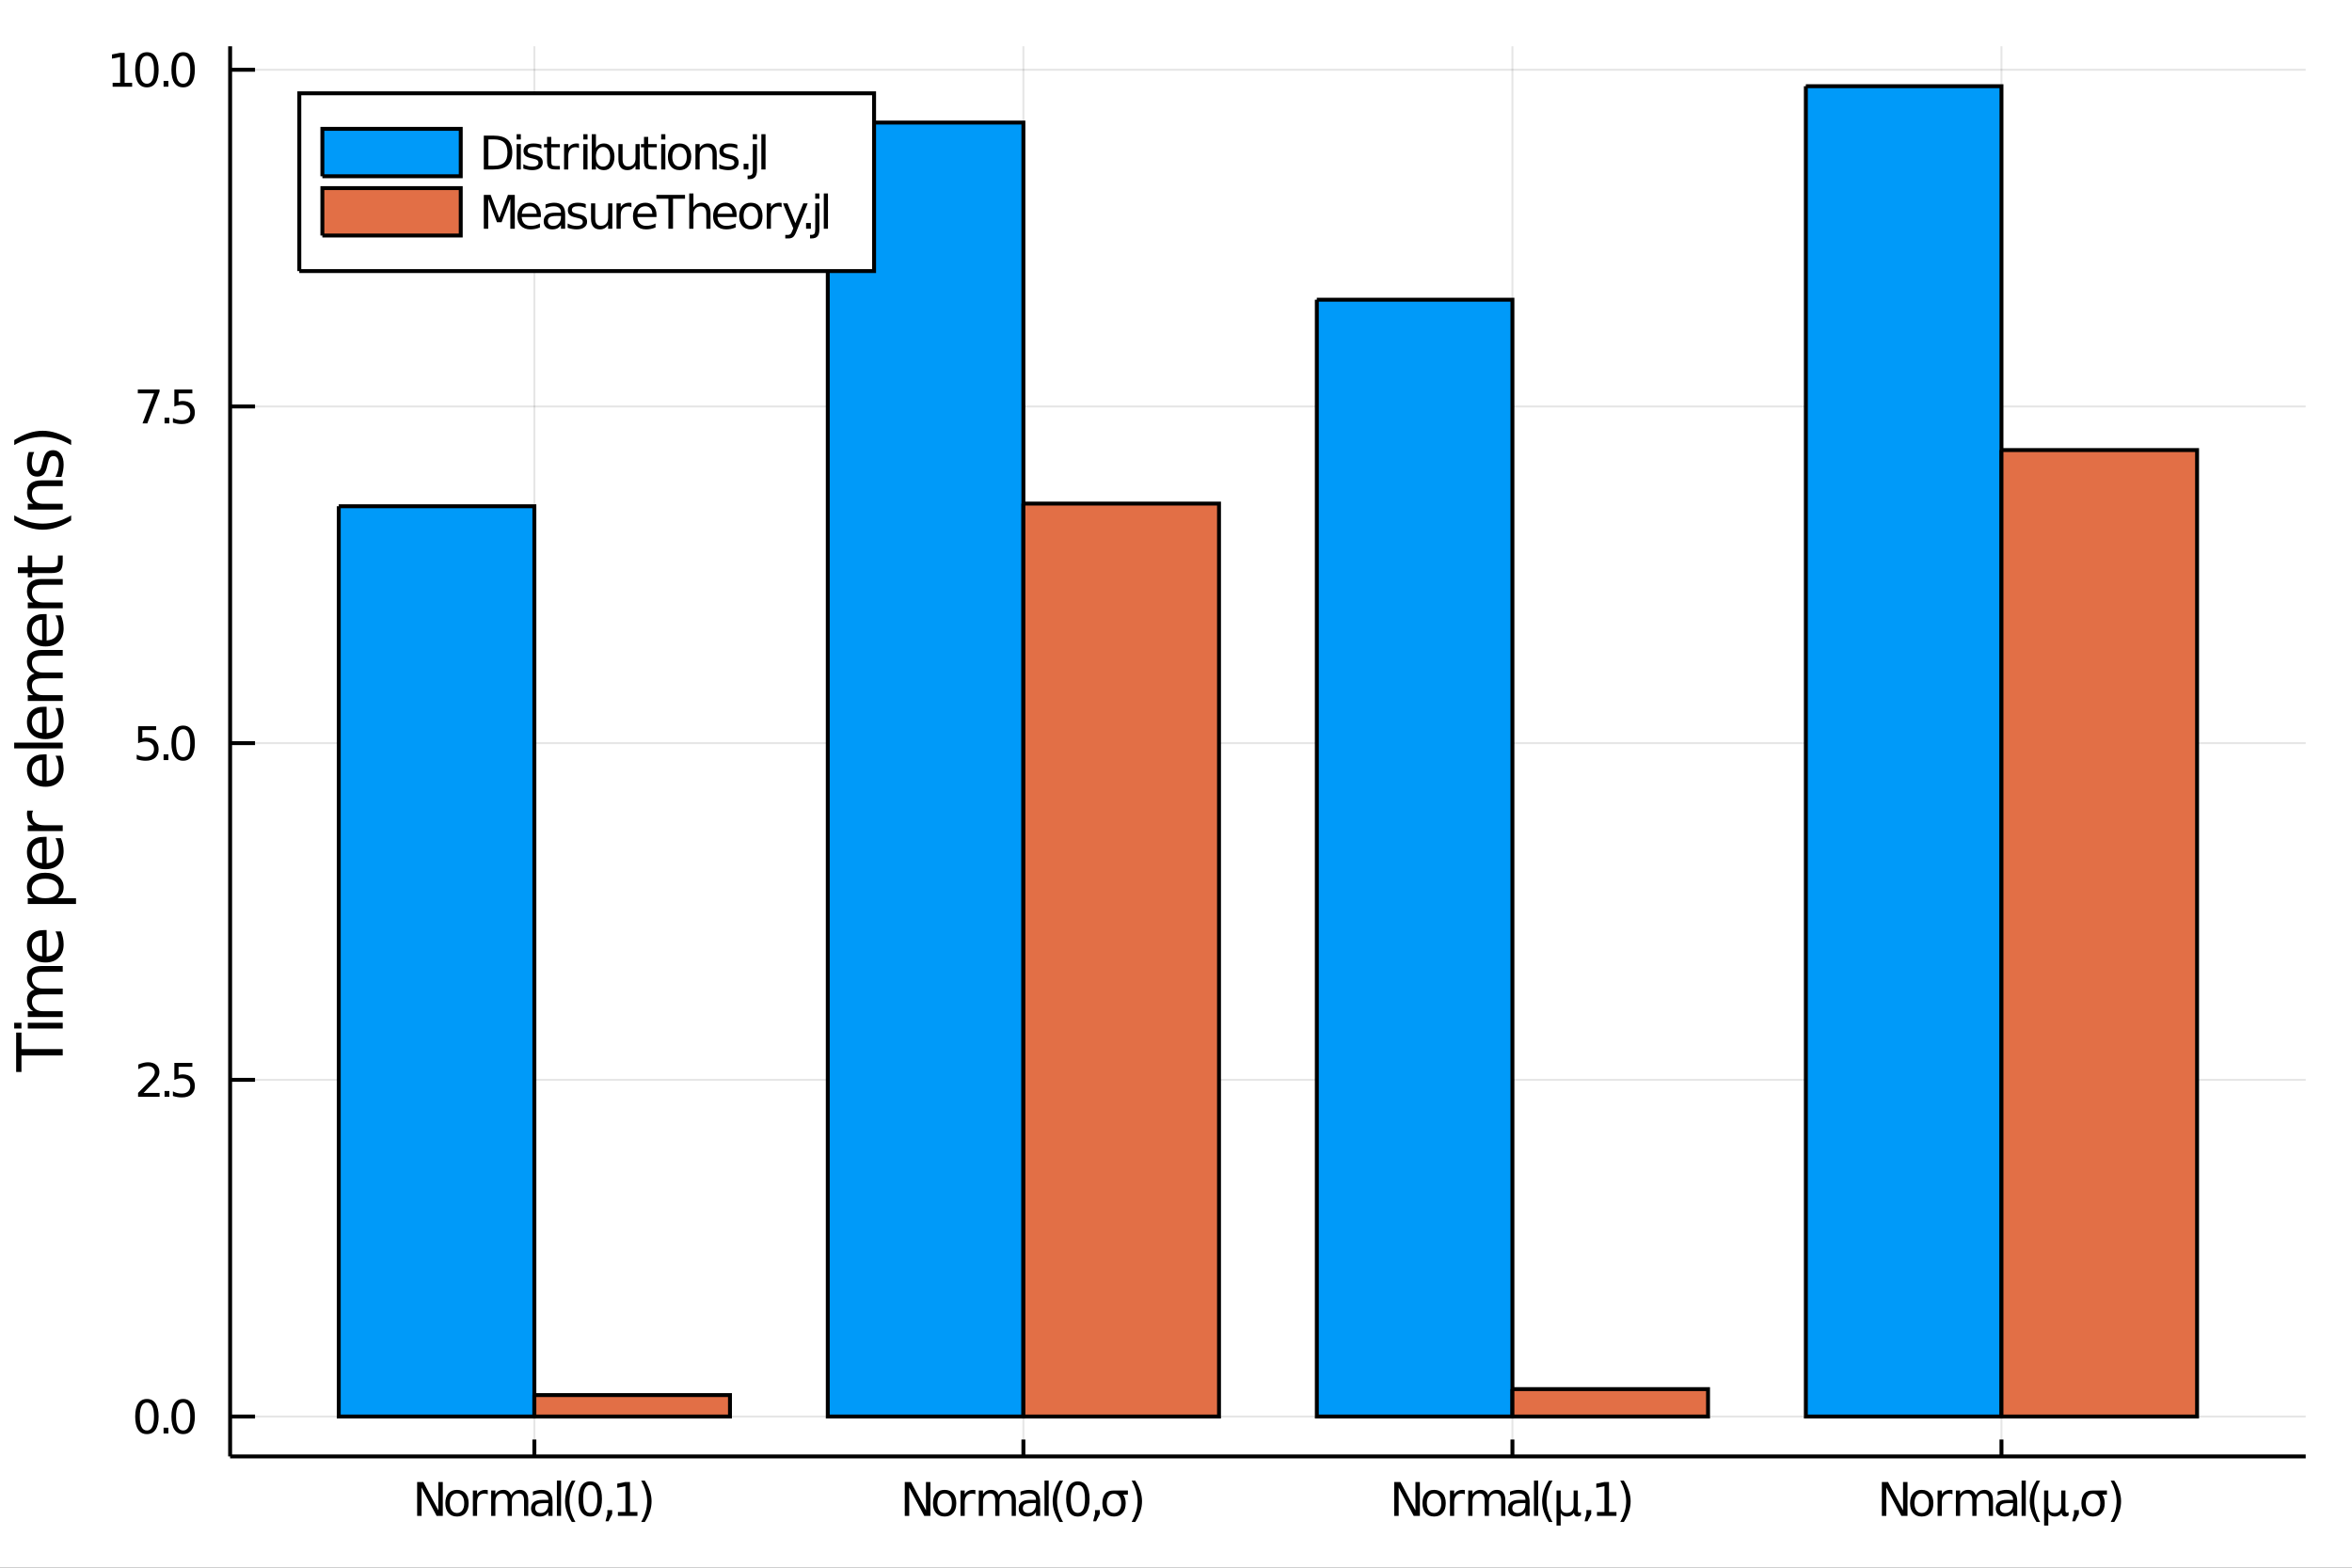 <?xml version="1.0" encoding="utf-8"?>
<svg xmlns="http://www.w3.org/2000/svg" xmlns:xlink="http://www.w3.org/1999/xlink" width="600" height="400" viewBox="0 0 2400 1600">
<rect x="0" y="0" width="2400" height="1600" fill="#333333" stroke="none"/>
<defs>
  <clipPath id="clip560">
    <rect x="0" y="0" width="2400" height="1600"/>
  </clipPath>
</defs>
<path clip-path="url(#clip560)" d="
M0 1600 L2400 1600 L2400 0 L0 0  Z
  " fill="#ffffff" fill-rule="evenodd" fill-opacity="1"/>
<defs>
  <clipPath id="clip561">
    <rect x="480" y="0" width="1681" height="1600"/>
  </clipPath>
</defs>
<path clip-path="url(#clip560)" d="
M234.82 1486.45 L2352.76 1486.45 L2352.76 47.244 L234.82 47.244  Z
  " fill="#ffffff" fill-rule="evenodd" fill-opacity="1"/>
<defs>
  <clipPath id="clip562">
    <rect x="234" y="47" width="2119" height="1440"/>
  </clipPath>
</defs>
<polyline clip-path="url(#clip562)" style="stroke:#000000; stroke-width:2; stroke-opacity:0.1; fill:none" points="
  545.267,1486.45 545.267,47.244 
  "/>
<polyline clip-path="url(#clip562)" style="stroke:#000000; stroke-width:2; stroke-opacity:0.1; fill:none" points="
  1044.28,1486.45 1044.28,47.244 
  "/>
<polyline clip-path="url(#clip562)" style="stroke:#000000; stroke-width:2; stroke-opacity:0.1; fill:none" points="
  1543.29,1486.45 1543.29,47.244 
  "/>
<polyline clip-path="url(#clip562)" style="stroke:#000000; stroke-width:2; stroke-opacity:0.1; fill:none" points="
  2042.31,1486.45 2042.31,47.244 
  "/>
<polyline clip-path="url(#clip560)" style="stroke:#000000; stroke-width:4; stroke-opacity:1; fill:none" points="
  234.82,1486.45 2352.76,1486.45 
  "/>
<polyline clip-path="url(#clip560)" style="stroke:#000000; stroke-width:4; stroke-opacity:1; fill:none" points="
  545.267,1486.45 545.267,1469.18 
  "/>
<polyline clip-path="url(#clip560)" style="stroke:#000000; stroke-width:4; stroke-opacity:1; fill:none" points="
  1044.28,1486.45 1044.28,1469.18 
  "/>
<polyline clip-path="url(#clip560)" style="stroke:#000000; stroke-width:4; stroke-opacity:1; fill:none" points="
  1543.29,1486.45 1543.29,1469.18 
  "/>
<polyline clip-path="url(#clip560)" style="stroke:#000000; stroke-width:4; stroke-opacity:1; fill:none" points="
  2042.31,1486.45 2042.31,1469.18 
  "/>
<path clip-path="url(#clip560)" d="M 0 0 M425.661 1512.56 L431.957 1512.56 L447.281 1541.47 L447.281 1512.56 L451.818 1512.56 L451.818 1547.12 L445.522 1547.12 L430.198 1518.21 L430.198 1547.12 L425.661 1547.12 L425.661 1512.56 Z" fill="#000000" fill-rule="evenodd" fill-opacity="1" /><path clip-path="url(#clip560)" d="M 0 0 M466.332 1524.18 Q462.906 1524.18 460.915 1526.87 Q458.924 1529.53 458.924 1534.18 Q458.924 1538.83 460.892 1541.52 Q462.883 1544.18 466.332 1544.18 Q469.735 1544.18 471.725 1541.49 Q473.716 1538.81 473.716 1534.18 Q473.716 1529.57 471.725 1526.89 Q469.735 1524.18 466.332 1524.18 M466.332 1520.57 Q471.887 1520.57 475.059 1524.18 Q478.23 1527.79 478.23 1534.18 Q478.23 1540.55 475.059 1544.18 Q471.887 1547.79 466.332 1547.79 Q460.753 1547.79 457.582 1544.18 Q454.434 1540.55 454.434 1534.18 Q454.434 1527.79 457.582 1524.18 Q460.753 1520.57 466.332 1520.57 Z" fill="#000000" fill-rule="evenodd" fill-opacity="1" /><path clip-path="url(#clip560)" d="M 0 0 M497.721 1525.18 Q497.003 1524.76 496.146 1524.57 Q495.313 1524.37 494.295 1524.37 Q490.684 1524.37 488.739 1526.73 Q486.818 1529.06 486.818 1533.46 L486.818 1547.12 L482.535 1547.12 L482.535 1521.19 L486.818 1521.19 L486.818 1525.22 Q488.16 1522.86 490.313 1521.73 Q492.466 1520.57 495.545 1520.57 Q495.984 1520.57 496.517 1520.64 Q497.049 1520.68 497.697 1520.8 L497.721 1525.18 Z" fill="#000000" fill-rule="evenodd" fill-opacity="1" /><path clip-path="url(#clip560)" d="M 0 0 M521.54 1526.17 Q523.137 1523.3 525.359 1521.93 Q527.582 1520.57 530.591 1520.57 Q534.642 1520.57 536.841 1523.42 Q539.04 1526.24 539.04 1531.47 L539.04 1547.12 L534.757 1547.12 L534.757 1531.61 Q534.757 1527.88 533.438 1526.08 Q532.119 1524.27 529.41 1524.27 Q526.1 1524.27 524.179 1526.47 Q522.257 1528.67 522.257 1532.47 L522.257 1547.12 L517.975 1547.12 L517.975 1531.61 Q517.975 1527.86 516.656 1526.08 Q515.336 1524.27 512.582 1524.27 Q509.318 1524.27 507.396 1526.49 Q505.475 1528.69 505.475 1532.47 L505.475 1547.12 L501.193 1547.12 L501.193 1521.19 L505.475 1521.19 L505.475 1525.22 Q506.933 1522.84 508.971 1521.7 Q511.008 1520.57 513.808 1520.57 Q516.632 1520.57 518.6 1522 Q520.591 1523.44 521.54 1526.17 Z" fill="#000000" fill-rule="evenodd" fill-opacity="1" /><path clip-path="url(#clip560)" d="M 0 0 M555.29 1534.09 Q550.128 1534.09 548.137 1535.27 Q546.146 1536.45 546.146 1539.3 Q546.146 1541.56 547.628 1542.91 Q549.132 1544.23 551.702 1544.23 Q555.243 1544.23 557.373 1541.73 Q559.526 1539.2 559.526 1535.04 L559.526 1534.09 L555.29 1534.09 M563.785 1532.33 L563.785 1547.12 L559.526 1547.12 L559.526 1543.18 Q558.067 1545.55 555.892 1546.68 Q553.716 1547.79 550.567 1547.79 Q546.586 1547.79 544.225 1545.57 Q541.887 1543.32 541.887 1539.57 Q541.887 1535.2 544.804 1532.98 Q547.743 1530.75 553.554 1530.75 L559.526 1530.75 L559.526 1530.34 Q559.526 1527.4 557.581 1525.8 Q555.66 1524.18 552.165 1524.18 Q549.943 1524.18 547.836 1524.71 Q545.73 1525.24 543.785 1526.31 L543.785 1522.37 Q546.123 1521.47 548.322 1521.03 Q550.521 1520.57 552.605 1520.57 Q558.229 1520.57 561.007 1523.49 Q563.785 1526.4 563.785 1532.33 Z" fill="#000000" fill-rule="evenodd" fill-opacity="1" /><path clip-path="url(#clip560)" d="M 0 0 M568.253 1511.1 L572.512 1511.1 L572.512 1547.12 L568.253 1547.12 L568.253 1511.1 Z" fill="#000000" fill-rule="evenodd" fill-opacity="1" /><path clip-path="url(#clip560)" d="M 0 0 M587.211 1511.15 Q584.109 1516.47 582.604 1521.68 Q581.1 1526.89 581.1 1532.24 Q581.1 1537.58 582.604 1542.84 Q584.132 1548.07 587.211 1553.37 L583.507 1553.37 Q580.035 1547.93 578.299 1542.68 Q576.586 1537.42 576.586 1532.24 Q576.586 1527.07 578.299 1521.84 Q580.012 1516.61 583.507 1511.15 L587.211 1511.15 Z" fill="#000000" fill-rule="evenodd" fill-opacity="1" /><path clip-path="url(#clip560)" d="M 0 0 M602.28 1515.64 Q598.669 1515.64 596.84 1519.2 Q595.035 1522.75 595.035 1529.87 Q595.035 1536.98 596.84 1540.55 Q598.669 1544.09 602.28 1544.09 Q605.914 1544.09 607.72 1540.55 Q609.549 1536.98 609.549 1529.87 Q609.549 1522.75 607.72 1519.2 Q605.914 1515.64 602.28 1515.64 M602.28 1511.93 Q608.09 1511.93 611.146 1516.54 Q614.225 1521.12 614.225 1529.87 Q614.225 1538.6 611.146 1543.21 Q608.09 1547.79 602.28 1547.79 Q596.47 1547.79 593.391 1543.21 Q590.336 1538.6 590.336 1529.87 Q590.336 1521.12 593.391 1516.54 Q596.47 1511.93 602.28 1511.93 Z" fill="#000000" fill-rule="evenodd" fill-opacity="1" /><path clip-path="url(#clip560)" d="M 0 0 M619.78 1541.24 L624.664 1541.24 L624.664 1545.22 L620.868 1552.63 L617.882 1552.63 L619.78 1545.22 L619.78 1541.24 Z" fill="#000000" fill-rule="evenodd" fill-opacity="1" /><path clip-path="url(#clip560)" d="M 0 0 M630.544 1543.18 L638.183 1543.18 L638.183 1516.82 L629.873 1518.49 L629.873 1514.23 L638.136 1512.56 L642.812 1512.56 L642.812 1543.18 L650.451 1543.18 L650.451 1547.12 L630.544 1547.12 L630.544 1543.18 Z" fill="#000000" fill-rule="evenodd" fill-opacity="1" /><path clip-path="url(#clip560)" d="M 0 0 M654.247 1511.15 L657.951 1511.15 Q661.423 1516.61 663.136 1521.84 Q664.872 1527.07 664.872 1532.24 Q664.872 1537.42 663.136 1542.68 Q661.423 1547.93 657.951 1553.37 L654.247 1553.37 Q657.326 1548.07 658.831 1542.84 Q660.359 1537.58 660.359 1532.24 Q660.359 1526.89 658.831 1521.68 Q657.326 1516.47 654.247 1511.15 Z" fill="#000000" fill-rule="evenodd" fill-opacity="1" /><path clip-path="url(#clip560)" d="M 0 0 M923.24 1512.56 L929.536 1512.56 L944.86 1541.47 L944.86 1512.56 L949.397 1512.56 L949.397 1547.12 L943.101 1547.12 L927.777 1518.21 L927.777 1547.12 L923.24 1547.12 L923.24 1512.56 Z" fill="#000000" fill-rule="evenodd" fill-opacity="1" /><path clip-path="url(#clip560)" d="M 0 0 M963.911 1524.18 Q960.485 1524.18 958.494 1526.87 Q956.503 1529.53 956.503 1534.18 Q956.503 1538.83 958.471 1541.52 Q960.462 1544.18 963.911 1544.18 Q967.314 1544.18 969.304 1541.49 Q971.295 1538.81 971.295 1534.18 Q971.295 1529.57 969.304 1526.89 Q967.314 1524.18 963.911 1524.18 M963.911 1520.57 Q969.466 1520.57 972.638 1524.18 Q975.809 1527.79 975.809 1534.18 Q975.809 1540.55 972.638 1544.18 Q969.466 1547.79 963.911 1547.79 Q958.332 1547.79 955.161 1544.18 Q952.013 1540.55 952.013 1534.18 Q952.013 1527.79 955.161 1524.18 Q958.332 1520.57 963.911 1520.57 Z" fill="#000000" fill-rule="evenodd" fill-opacity="1" /><path clip-path="url(#clip560)" d="M 0 0 M995.3 1525.18 Q994.582 1524.76 993.726 1524.57 Q992.892 1524.37 991.874 1524.37 Q988.263 1524.37 986.318 1526.73 Q984.397 1529.06 984.397 1533.46 L984.397 1547.12 L980.114 1547.12 L980.114 1521.19 L984.397 1521.19 L984.397 1525.22 Q985.739 1522.86 987.892 1521.73 Q990.045 1520.57 993.124 1520.57 Q993.563 1520.57 994.096 1520.64 Q994.628 1520.68 995.276 1520.8 L995.3 1525.18 Z" fill="#000000" fill-rule="evenodd" fill-opacity="1" /><path clip-path="url(#clip560)" d="M 0 0 M1019.12 1526.17 Q1020.72 1523.3 1022.94 1521.93 Q1025.16 1520.57 1028.17 1520.57 Q1032.22 1520.57 1034.42 1523.42 Q1036.62 1526.24 1036.62 1531.47 L1036.62 1547.12 L1032.34 1547.12 L1032.34 1531.61 Q1032.34 1527.88 1031.02 1526.08 Q1029.7 1524.27 1026.99 1524.27 Q1023.68 1524.27 1021.76 1526.47 Q1019.84 1528.67 1019.84 1532.47 L1019.84 1547.12 L1015.55 1547.12 L1015.55 1531.61 Q1015.55 1527.86 1014.23 1526.08 Q1012.92 1524.27 1010.16 1524.27 Q1006.9 1524.27 1004.98 1526.49 Q1003.05 1528.69 1003.05 1532.47 L1003.05 1547.12 L998.772 1547.12 L998.772 1521.19 L1003.05 1521.19 L1003.05 1525.22 Q1004.51 1522.84 1006.55 1521.7 Q1008.59 1520.57 1011.39 1520.57 Q1014.21 1520.57 1016.18 1522 Q1018.17 1523.44 1019.12 1526.17 Z" fill="#000000" fill-rule="evenodd" fill-opacity="1" /><path clip-path="url(#clip560)" d="M 0 0 M1052.87 1534.09 Q1047.71 1534.09 1045.72 1535.27 Q1043.73 1536.45 1043.73 1539.3 Q1043.73 1541.56 1045.21 1542.91 Q1046.71 1544.23 1049.28 1544.23 Q1052.82 1544.23 1054.95 1541.73 Q1057.1 1539.2 1057.1 1535.04 L1057.1 1534.09 L1052.87 1534.09 M1061.36 1532.33 L1061.36 1547.12 L1057.1 1547.12 L1057.1 1543.18 Q1055.65 1545.55 1053.47 1546.68 Q1051.29 1547.79 1048.15 1547.79 Q1044.17 1547.79 1041.8 1545.57 Q1039.47 1543.32 1039.47 1539.57 Q1039.47 1535.2 1042.38 1532.98 Q1045.32 1530.75 1051.13 1530.75 L1057.1 1530.75 L1057.1 1530.34 Q1057.1 1527.4 1055.16 1525.8 Q1053.24 1524.18 1049.74 1524.18 Q1047.52 1524.18 1045.42 1524.71 Q1043.31 1525.24 1041.36 1526.31 L1041.36 1522.37 Q1043.7 1521.47 1045.9 1521.03 Q1048.1 1520.57 1050.18 1520.57 Q1055.81 1520.57 1058.59 1523.49 Q1061.36 1526.4 1061.36 1532.33 Z" fill="#000000" fill-rule="evenodd" fill-opacity="1" /><path clip-path="url(#clip560)" d="M 0 0 M1065.83 1511.1 L1070.09 1511.1 L1070.09 1547.12 L1065.83 1547.12 L1065.83 1511.1 Z" fill="#000000" fill-rule="evenodd" fill-opacity="1" /><path clip-path="url(#clip560)" d="M 0 0 M1084.79 1511.15 Q1081.69 1516.47 1080.18 1521.68 Q1078.68 1526.89 1078.68 1532.24 Q1078.68 1537.58 1080.18 1542.84 Q1081.71 1548.07 1084.79 1553.37 L1081.09 1553.37 Q1077.61 1547.93 1075.88 1542.68 Q1074.16 1537.42 1074.16 1532.24 Q1074.16 1527.07 1075.88 1521.84 Q1077.59 1516.61 1081.09 1511.15 L1084.79 1511.15 Z" fill="#000000" fill-rule="evenodd" fill-opacity="1" /><path clip-path="url(#clip560)" d="M 0 0 M1099.86 1515.64 Q1096.25 1515.64 1094.42 1519.2 Q1092.61 1522.75 1092.61 1529.87 Q1092.61 1536.98 1094.42 1540.55 Q1096.25 1544.09 1099.86 1544.09 Q1103.49 1544.09 1105.3 1540.55 Q1107.13 1536.98 1107.13 1529.87 Q1107.13 1522.75 1105.3 1519.2 Q1103.49 1515.64 1099.86 1515.64 M1099.86 1511.93 Q1105.67 1511.93 1108.72 1516.54 Q1111.8 1521.12 1111.8 1529.87 Q1111.8 1538.6 1108.72 1543.21 Q1105.67 1547.79 1099.86 1547.79 Q1094.05 1547.79 1090.97 1543.21 Q1087.91 1538.6 1087.91 1529.87 Q1087.91 1521.12 1090.97 1516.54 Q1094.05 1511.93 1099.86 1511.93 Z" fill="#000000" fill-rule="evenodd" fill-opacity="1" /><path clip-path="url(#clip560)" d="M 0 0 M1117.36 1541.24 L1122.24 1541.24 L1122.24 1545.22 L1118.45 1552.63 L1115.46 1552.63 L1117.36 1545.22 L1117.36 1541.24 Z" fill="#000000" fill-rule="evenodd" fill-opacity="1" /><path clip-path="url(#clip560)" d="M 0 0 M1136.76 1524.57 Q1133.24 1524.57 1131.34 1527.12 Q1129.35 1529.78 1129.35 1534.18 Q1129.35 1538.83 1131.32 1541.52 Q1133.31 1544.18 1136.76 1544.18 Q1140.16 1544.18 1142.15 1541.49 Q1144.14 1538.81 1144.14 1534.18 Q1144.14 1529.94 1142.15 1527.12 Q1140.32 1524.57 1136.76 1524.57 M1136.76 1521.19 L1150.9 1521.19 L1150.9 1525.45 L1146.13 1525.45 Q1148.66 1529.06 1148.66 1534.18 Q1148.66 1540.55 1145.48 1544.16 Q1142.31 1547.79 1136.76 1547.79 Q1131.18 1547.79 1128.03 1544.16 Q1124.86 1540.55 1124.86 1534.18 Q1124.86 1527.77 1128.03 1524.18 Q1130.65 1521.19 1136.76 1521.19 Z" fill="#000000" fill-rule="evenodd" fill-opacity="1" /><path clip-path="url(#clip560)" d="M 0 0 M1154.7 1511.15 L1158.4 1511.15 Q1161.87 1516.61 1163.59 1521.84 Q1165.32 1527.07 1165.32 1532.24 Q1165.32 1537.42 1163.59 1542.68 Q1161.87 1547.93 1158.4 1553.37 L1154.7 1553.37 Q1157.78 1548.07 1159.28 1542.84 Q1160.81 1537.58 1160.81 1532.24 Q1160.81 1526.89 1159.28 1521.68 Q1157.78 1516.47 1154.7 1511.15 Z" fill="#000000" fill-rule="evenodd" fill-opacity="1" /><path clip-path="url(#clip560)" d="M 0 0 M1422.69 1512.56 L1428.99 1512.56 L1444.31 1541.47 L1444.31 1512.56 L1448.85 1512.56 L1448.85 1547.12 L1442.55 1547.12 L1427.23 1518.21 L1427.23 1547.12 L1422.69 1547.12 L1422.69 1512.56 Z" fill="#000000" fill-rule="evenodd" fill-opacity="1" /><path clip-path="url(#clip560)" d="M 0 0 M1463.36 1524.18 Q1459.94 1524.18 1457.95 1526.87 Q1455.96 1529.53 1455.96 1534.18 Q1455.96 1538.83 1457.93 1541.52 Q1459.92 1544.18 1463.36 1544.18 Q1466.77 1544.18 1468.76 1541.49 Q1470.75 1538.81 1470.75 1534.18 Q1470.75 1529.57 1468.76 1526.89 Q1466.77 1524.18 1463.36 1524.18 M1463.36 1520.57 Q1468.92 1520.57 1472.09 1524.18 Q1475.26 1527.79 1475.26 1534.18 Q1475.26 1540.55 1472.09 1544.18 Q1468.92 1547.79 1463.36 1547.79 Q1457.79 1547.79 1454.61 1544.18 Q1451.47 1540.55 1451.47 1534.18 Q1451.47 1527.79 1454.61 1524.18 Q1457.79 1520.57 1463.36 1520.57 Z" fill="#000000" fill-rule="evenodd" fill-opacity="1" /><path clip-path="url(#clip560)" d="M 0 0 M1494.75 1525.18 Q1494.04 1524.76 1493.18 1524.57 Q1492.35 1524.37 1491.33 1524.37 Q1487.72 1524.37 1485.77 1526.73 Q1483.85 1529.06 1483.85 1533.46 L1483.85 1547.12 L1479.57 1547.12 L1479.57 1521.19 L1483.85 1521.19 L1483.85 1525.22 Q1485.19 1522.86 1487.35 1521.73 Q1489.5 1520.57 1492.58 1520.57 Q1493.02 1520.57 1493.55 1520.64 Q1494.08 1520.68 1494.73 1520.8 L1494.75 1525.18 Z" fill="#000000" fill-rule="evenodd" fill-opacity="1" /><path clip-path="url(#clip560)" d="M 0 0 M1518.57 1526.17 Q1520.17 1523.3 1522.39 1521.93 Q1524.61 1520.57 1527.62 1520.57 Q1531.67 1520.57 1533.87 1523.42 Q1536.07 1526.24 1536.07 1531.47 L1536.07 1547.12 L1531.79 1547.12 L1531.79 1531.61 Q1531.79 1527.88 1530.47 1526.08 Q1529.15 1524.27 1526.44 1524.27 Q1523.13 1524.27 1521.21 1526.47 Q1519.29 1528.67 1519.29 1532.47 L1519.29 1547.12 L1515.01 1547.12 L1515.01 1531.61 Q1515.01 1527.86 1513.69 1526.08 Q1512.37 1524.27 1509.61 1524.27 Q1506.35 1524.27 1504.43 1526.49 Q1502.51 1528.69 1502.51 1532.47 L1502.51 1547.12 L1498.23 1547.12 L1498.23 1521.19 L1502.51 1521.19 L1502.51 1525.22 Q1503.97 1522.84 1506 1521.7 Q1508.04 1520.57 1510.84 1520.57 Q1513.67 1520.57 1515.63 1522 Q1517.62 1523.44 1518.57 1526.17 Z" fill="#000000" fill-rule="evenodd" fill-opacity="1" /><path clip-path="url(#clip560)" d="M 0 0 M1552.32 1534.09 Q1547.16 1534.09 1545.17 1535.27 Q1543.18 1536.45 1543.18 1539.3 Q1543.18 1541.56 1544.66 1542.91 Q1546.17 1544.23 1548.73 1544.23 Q1552.28 1544.23 1554.41 1541.73 Q1556.56 1539.2 1556.56 1535.04 L1556.56 1534.09 L1552.32 1534.09 M1560.82 1532.33 L1560.82 1547.12 L1556.56 1547.12 L1556.56 1543.18 Q1555.1 1545.55 1552.92 1546.68 Q1550.75 1547.79 1547.6 1547.79 Q1543.62 1547.79 1541.26 1545.57 Q1538.92 1543.32 1538.92 1539.57 Q1538.92 1535.2 1541.84 1532.98 Q1544.78 1530.75 1550.59 1530.75 L1556.56 1530.75 L1556.56 1530.34 Q1556.56 1527.4 1554.61 1525.8 Q1552.69 1524.18 1549.2 1524.18 Q1546.98 1524.18 1544.87 1524.71 Q1542.76 1525.24 1540.82 1526.31 L1540.82 1522.37 Q1543.16 1521.47 1545.36 1521.03 Q1547.55 1520.57 1549.64 1520.57 Q1555.26 1520.57 1558.04 1523.49 Q1560.82 1526.4 1560.82 1532.33 Z" fill="#000000" fill-rule="evenodd" fill-opacity="1" /><path clip-path="url(#clip560)" d="M 0 0 M1565.29 1511.1 L1569.54 1511.1 L1569.54 1547.12 L1565.29 1547.12 L1565.29 1511.1 Z" fill="#000000" fill-rule="evenodd" fill-opacity="1" /><path clip-path="url(#clip560)" d="M 0 0 M1584.24 1511.15 Q1581.14 1516.47 1579.64 1521.68 Q1578.13 1526.89 1578.13 1532.24 Q1578.13 1537.58 1579.64 1542.84 Q1581.17 1548.07 1584.24 1553.37 L1580.54 1553.37 Q1577.07 1547.93 1575.33 1542.68 Q1573.62 1537.42 1573.62 1532.24 Q1573.62 1527.07 1575.33 1521.84 Q1577.04 1516.61 1580.54 1511.15 L1584.24 1511.15 Z" fill="#000000" fill-rule="evenodd" fill-opacity="1" /><path clip-path="url(#clip560)" d="M 0 0 M1588.27 1556.98 L1588.27 1521.19 L1592.53 1521.19 L1592.53 1537.31 Q1592.53 1540.66 1594.13 1542.37 Q1595.73 1544.09 1598.85 1544.09 Q1602.28 1544.09 1603.99 1542.14 Q1605.73 1540.2 1605.73 1536.31 L1605.73 1521.19 L1609.98 1521.19 L1609.98 1541.15 Q1609.98 1542.54 1610.38 1543.21 Q1610.79 1543.86 1611.65 1543.86 Q1611.86 1543.86 1612.23 1543.74 Q1612.6 1543.6 1613.25 1543.32 L1613.25 1546.75 Q1612.3 1547.28 1611.44 1547.54 Q1610.61 1547.79 1609.8 1547.79 Q1608.2 1547.79 1607.25 1546.89 Q1606.3 1545.99 1605.96 1544.13 Q1604.8 1545.96 1603.11 1546.89 Q1601.44 1547.79 1599.17 1547.79 Q1596.81 1547.79 1595.15 1546.89 Q1593.5 1545.99 1592.53 1544.18 L1592.53 1556.98 L1588.27 1556.98 Z" fill="#000000" fill-rule="evenodd" fill-opacity="1" /><path clip-path="url(#clip560)" d="M 0 0 M1618.8 1541.24 L1623.69 1541.24 L1623.69 1545.22 L1619.89 1552.63 L1616.91 1552.63 L1618.8 1545.22 L1618.8 1541.24 Z" fill="#000000" fill-rule="evenodd" fill-opacity="1" /><path clip-path="url(#clip560)" d="M 0 0 M1629.57 1543.18 L1637.21 1543.18 L1637.21 1516.82 L1628.9 1518.49 L1628.9 1514.23 L1637.16 1512.56 L1641.84 1512.56 L1641.84 1543.18 L1649.47 1543.18 L1649.47 1547.12 L1629.57 1547.12 L1629.57 1543.18 Z" fill="#000000" fill-rule="evenodd" fill-opacity="1" /><path clip-path="url(#clip560)" d="M 0 0 M1653.27 1511.15 L1656.97 1511.15 Q1660.45 1516.61 1662.16 1521.84 Q1663.9 1527.07 1663.9 1532.24 Q1663.9 1537.42 1662.16 1542.68 Q1660.45 1547.93 1656.97 1553.37 L1653.27 1553.37 Q1656.35 1548.07 1657.85 1542.84 Q1659.38 1537.58 1659.38 1532.24 Q1659.38 1526.89 1657.85 1521.68 Q1656.35 1516.47 1653.27 1511.15 Z" fill="#000000" fill-rule="evenodd" fill-opacity="1" /><path clip-path="url(#clip560)" d="M 0 0 M1920.27 1512.56 L1926.57 1512.56 L1941.89 1541.47 L1941.89 1512.56 L1946.43 1512.56 L1946.43 1547.12 L1940.13 1547.12 L1924.81 1518.21 L1924.81 1547.12 L1920.27 1547.12 L1920.27 1512.56 Z" fill="#000000" fill-rule="evenodd" fill-opacity="1" /><path clip-path="url(#clip560)" d="M 0 0 M1960.94 1524.18 Q1957.52 1524.18 1955.53 1526.87 Q1953.54 1529.53 1953.54 1534.18 Q1953.54 1538.83 1955.5 1541.52 Q1957.49 1544.18 1960.94 1544.18 Q1964.35 1544.18 1966.34 1541.49 Q1968.33 1538.81 1968.33 1534.18 Q1968.33 1529.57 1966.34 1526.89 Q1964.35 1524.18 1960.94 1524.18 M1960.94 1520.57 Q1966.5 1520.57 1969.67 1524.18 Q1972.84 1527.79 1972.84 1534.18 Q1972.84 1540.55 1969.67 1544.18 Q1966.5 1547.79 1960.94 1547.79 Q1955.37 1547.79 1952.19 1544.18 Q1949.05 1540.55 1949.05 1534.18 Q1949.05 1527.79 1952.19 1524.18 Q1955.37 1520.57 1960.94 1520.57 Z" fill="#000000" fill-rule="evenodd" fill-opacity="1" /><path clip-path="url(#clip560)" d="M 0 0 M1992.33 1525.18 Q1991.62 1524.76 1990.76 1524.57 Q1989.93 1524.37 1988.91 1524.37 Q1985.3 1524.37 1983.35 1526.73 Q1981.43 1529.06 1981.43 1533.46 L1981.43 1547.12 L1977.15 1547.12 L1977.15 1521.19 L1981.43 1521.19 L1981.43 1525.22 Q1982.77 1522.86 1984.93 1521.73 Q1987.08 1520.57 1990.16 1520.57 Q1990.6 1520.57 1991.13 1520.64 Q1991.66 1520.68 1992.31 1520.8 L1992.33 1525.18 Z" fill="#000000" fill-rule="evenodd" fill-opacity="1" /><path clip-path="url(#clip560)" d="M 0 0 M2016.15 1526.17 Q2017.75 1523.3 2019.97 1521.93 Q2022.19 1520.57 2025.2 1520.57 Q2029.25 1520.57 2031.45 1523.42 Q2033.65 1526.24 2033.65 1531.47 L2033.65 1547.12 L2029.37 1547.12 L2029.37 1531.61 Q2029.37 1527.88 2028.05 1526.08 Q2026.73 1524.27 2024.02 1524.27 Q2020.71 1524.27 2018.79 1526.47 Q2016.87 1528.67 2016.87 1532.47 L2016.87 1547.12 L2012.59 1547.12 L2012.59 1531.61 Q2012.59 1527.86 2011.27 1526.08 Q2009.95 1524.27 2007.19 1524.27 Q2003.93 1524.27 2002.01 1526.49 Q2000.09 1528.69 2000.09 1532.47 L2000.09 1547.12 L1995.8 1547.12 L1995.8 1521.19 L2000.09 1521.19 L2000.09 1525.22 Q2001.55 1522.84 2003.58 1521.7 Q2005.62 1520.57 2008.42 1520.57 Q2011.24 1520.57 2013.21 1522 Q2015.2 1523.44 2016.15 1526.17 Z" fill="#000000" fill-rule="evenodd" fill-opacity="1" /><path clip-path="url(#clip560)" d="M 0 0 M2049.9 1534.09 Q2044.74 1534.09 2042.75 1535.27 Q2040.76 1536.45 2040.76 1539.3 Q2040.76 1541.56 2042.24 1542.91 Q2043.74 1544.23 2046.31 1544.23 Q2049.86 1544.23 2051.99 1541.73 Q2054.14 1539.2 2054.14 1535.04 L2054.14 1534.09 L2049.9 1534.09 M2058.4 1532.33 L2058.4 1547.12 L2054.14 1547.12 L2054.14 1543.18 Q2052.68 1545.55 2050.5 1546.68 Q2048.33 1547.79 2045.18 1547.79 Q2041.2 1547.79 2038.84 1545.57 Q2036.5 1543.32 2036.5 1539.57 Q2036.5 1535.2 2039.42 1532.98 Q2042.36 1530.75 2048.17 1530.75 L2054.14 1530.75 L2054.14 1530.34 Q2054.14 1527.4 2052.19 1525.8 Q2050.27 1524.18 2046.78 1524.18 Q2044.55 1524.18 2042.45 1524.71 Q2040.34 1525.24 2038.4 1526.31 L2038.4 1522.37 Q2040.74 1521.47 2042.93 1521.03 Q2045.13 1520.57 2047.22 1520.57 Q2052.84 1520.57 2055.62 1523.49 Q2058.4 1526.4 2058.4 1532.33 Z" fill="#000000" fill-rule="evenodd" fill-opacity="1" /><path clip-path="url(#clip560)" d="M 0 0 M2062.86 1511.1 L2067.12 1511.1 L2067.12 1547.12 L2062.86 1547.12 L2062.86 1511.1 Z" fill="#000000" fill-rule="evenodd" fill-opacity="1" /><path clip-path="url(#clip560)" d="M 0 0 M2081.82 1511.15 Q2078.72 1516.47 2077.22 1521.68 Q2075.71 1526.89 2075.71 1532.24 Q2075.71 1537.58 2077.22 1542.84 Q2078.74 1548.07 2081.82 1553.37 L2078.12 1553.37 Q2074.65 1547.93 2072.91 1542.68 Q2071.2 1537.42 2071.2 1532.24 Q2071.2 1527.07 2072.91 1521.84 Q2074.62 1516.61 2078.12 1511.15 L2081.82 1511.15 Z" fill="#000000" fill-rule="evenodd" fill-opacity="1" /><path clip-path="url(#clip560)" d="M 0 0 M2085.85 1556.98 L2085.85 1521.19 L2090.11 1521.19 L2090.11 1537.31 Q2090.11 1540.66 2091.71 1542.37 Q2093.3 1544.09 2096.43 1544.09 Q2099.86 1544.09 2101.57 1542.14 Q2103.3 1540.2 2103.3 1536.31 L2103.3 1521.19 L2107.56 1521.19 L2107.56 1541.15 Q2107.56 1542.54 2107.96 1543.21 Q2108.37 1543.86 2109.23 1543.86 Q2109.44 1543.86 2109.81 1543.74 Q2110.18 1543.6 2110.83 1543.32 L2110.83 1546.75 Q2109.88 1547.28 2109.02 1547.54 Q2108.19 1547.79 2107.38 1547.79 Q2105.78 1547.79 2104.83 1546.89 Q2103.88 1545.99 2103.54 1544.13 Q2102.38 1545.96 2100.69 1546.89 Q2099.02 1547.79 2096.75 1547.79 Q2094.39 1547.79 2092.73 1546.89 Q2091.08 1545.99 2090.11 1544.18 L2090.11 1556.98 L2085.85 1556.98 Z" fill="#000000" fill-rule="evenodd" fill-opacity="1" /><path clip-path="url(#clip560)" d="M 0 0 M2116.38 1541.24 L2121.27 1541.24 L2121.27 1545.22 L2117.47 1552.63 L2114.48 1552.63 L2116.38 1545.22 L2116.38 1541.24 Z" fill="#000000" fill-rule="evenodd" fill-opacity="1" /><path clip-path="url(#clip560)" d="M 0 0 M2135.78 1524.57 Q2132.26 1524.57 2130.36 1527.12 Q2128.37 1529.78 2128.37 1534.18 Q2128.37 1538.83 2130.34 1541.52 Q2132.33 1544.18 2135.78 1544.18 Q2139.18 1544.18 2141.17 1541.49 Q2143.17 1538.81 2143.17 1534.18 Q2143.17 1529.94 2141.17 1527.12 Q2139.35 1524.57 2135.78 1524.57 M2135.78 1521.19 L2149.92 1521.19 L2149.92 1525.45 L2145.16 1525.45 Q2147.68 1529.06 2147.68 1534.18 Q2147.68 1540.55 2144.51 1544.16 Q2141.34 1547.79 2135.78 1547.79 Q2130.2 1547.79 2127.05 1544.16 Q2123.88 1540.55 2123.88 1534.18 Q2123.88 1527.77 2127.05 1524.18 Q2129.67 1521.19 2135.78 1521.19 Z" fill="#000000" fill-rule="evenodd" fill-opacity="1" /><path clip-path="url(#clip560)" d="M 0 0 M2153.72 1511.15 L2157.42 1511.15 Q2160.9 1516.61 2162.61 1521.84 Q2164.35 1527.07 2164.35 1532.24 Q2164.35 1537.42 2162.61 1542.68 Q2160.9 1547.93 2157.42 1553.37 L2153.72 1553.37 Q2156.8 1548.07 2158.3 1542.84 Q2159.83 1537.58 2159.83 1532.24 Q2159.83 1526.89 2158.3 1521.68 Q2156.8 1516.47 2153.72 1511.15 Z" fill="#000000" fill-rule="evenodd" fill-opacity="1" /><polyline clip-path="url(#clip562)" style="stroke:#000000; stroke-width:2; stroke-opacity:0.1; fill:none" points="
  234.82,1445.72 2352.76,1445.72 
  "/>
<polyline clip-path="url(#clip562)" style="stroke:#000000; stroke-width:2; stroke-opacity:0.1; fill:none" points="
  234.82,1102.09 2352.76,1102.09 
  "/>
<polyline clip-path="url(#clip562)" style="stroke:#000000; stroke-width:2; stroke-opacity:0.1; fill:none" points="
  234.82,758.461 2352.76,758.461 
  "/>
<polyline clip-path="url(#clip562)" style="stroke:#000000; stroke-width:2; stroke-opacity:0.1; fill:none" points="
  234.82,414.834 2352.76,414.834 
  "/>
<polyline clip-path="url(#clip562)" style="stroke:#000000; stroke-width:2; stroke-opacity:0.1; fill:none" points="
  234.82,71.207 2352.76,71.207 
  "/>
<polyline clip-path="url(#clip560)" style="stroke:#000000; stroke-width:4; stroke-opacity:1; fill:none" points="
  234.82,1486.45 234.82,47.244 
  "/>
<polyline clip-path="url(#clip560)" style="stroke:#000000; stroke-width:4; stroke-opacity:1; fill:none" points="
  234.82,1445.72 260.235,1445.72 
  "/>
<polyline clip-path="url(#clip560)" style="stroke:#000000; stroke-width:4; stroke-opacity:1; fill:none" points="
  234.82,1102.09 260.235,1102.09 
  "/>
<polyline clip-path="url(#clip560)" style="stroke:#000000; stroke-width:4; stroke-opacity:1; fill:none" points="
  234.82,758.461 260.235,758.461 
  "/>
<polyline clip-path="url(#clip560)" style="stroke:#000000; stroke-width:4; stroke-opacity:1; fill:none" points="
  234.82,414.834 260.235,414.834 
  "/>
<polyline clip-path="url(#clip560)" style="stroke:#000000; stroke-width:4; stroke-opacity:1; fill:none" points="
  234.82,71.207 260.235,71.207 
  "/>
<path clip-path="url(#clip560)" d="M 0 0 M149.908 1431.51 Q146.297 1431.51 144.468 1435.08 Q142.663 1438.62 142.663 1445.75 Q142.663 1452.86 144.468 1456.42 Q146.297 1459.96 149.908 1459.96 Q153.542 1459.96 155.348 1456.42 Q157.177 1452.86 157.177 1445.75 Q157.177 1438.62 155.348 1435.08 Q153.542 1431.51 149.908 1431.51 M149.908 1427.81 Q155.718 1427.81 158.774 1432.42 Q161.852 1437 161.852 1445.75 Q161.852 1454.48 158.774 1459.08 Q155.718 1463.67 149.908 1463.67 Q144.098 1463.67 141.019 1459.08 Q137.964 1454.48 137.964 1445.75 Q137.964 1437 141.019 1432.42 Q144.098 1427.81 149.908 1427.81 Z" fill="#000000" fill-rule="evenodd" fill-opacity="1" /><path clip-path="url(#clip560)" d="M 0 0 M166.922 1457.12 L171.806 1457.12 L171.806 1463 L166.922 1463 L166.922 1457.12 Z" fill="#000000" fill-rule="evenodd" fill-opacity="1" /><path clip-path="url(#clip560)" d="M 0 0 M186.876 1431.51 Q183.264 1431.51 181.436 1435.08 Q179.63 1438.62 179.63 1445.75 Q179.63 1452.86 181.436 1456.42 Q183.264 1459.96 186.876 1459.96 Q190.51 1459.96 192.315 1456.42 Q194.144 1452.86 194.144 1445.75 Q194.144 1438.62 192.315 1435.08 Q190.51 1431.51 186.876 1431.51 M186.876 1427.81 Q192.686 1427.81 195.741 1432.42 Q198.82 1437 198.82 1445.75 Q198.82 1454.48 195.741 1459.08 Q192.686 1463.67 186.876 1463.67 Q181.065 1463.67 177.987 1459.08 Q174.931 1454.48 174.931 1445.75 Q174.931 1437 177.987 1432.42 Q181.065 1427.81 186.876 1427.81 Z" fill="#000000" fill-rule="evenodd" fill-opacity="1" /><path clip-path="url(#clip560)" d="M 0 0 M146.529 1115.43 L162.848 1115.43 L162.848 1119.37 L140.904 1119.37 L140.904 1115.43 Q143.566 1112.68 148.149 1108.05 Q152.755 1103.4 153.936 1102.05 Q156.181 1099.53 157.061 1097.79 Q157.964 1096.04 157.964 1094.35 Q157.964 1091.59 156.019 1089.85 Q154.098 1088.12 150.996 1088.12 Q148.797 1088.12 146.343 1088.88 Q143.913 1089.65 141.135 1091.2 L141.135 1086.48 Q143.959 1085.34 146.413 1084.76 Q148.866 1084.18 150.903 1084.18 Q156.274 1084.18 159.468 1086.87 Q162.663 1089.55 162.663 1094.04 Q162.663 1096.17 161.852 1098.1 Q161.065 1099.99 158.959 1102.59 Q158.38 1103.26 155.278 1106.48 Q152.177 1109.67 146.529 1115.43 Z" fill="#000000" fill-rule="evenodd" fill-opacity="1" /><path clip-path="url(#clip560)" d="M 0 0 M167.917 1113.49 L172.802 1113.49 L172.802 1119.37 L167.917 1119.37 L167.917 1113.49 Z" fill="#000000" fill-rule="evenodd" fill-opacity="1" /><path clip-path="url(#clip560)" d="M 0 0 M177.917 1084.81 L196.274 1084.81 L196.274 1088.74 L182.2 1088.74 L182.2 1097.22 Q183.218 1096.87 184.237 1096.71 Q185.255 1096.52 186.274 1096.52 Q192.061 1096.52 195.44 1099.69 Q198.82 1102.86 198.82 1108.28 Q198.82 1113.86 195.348 1116.96 Q191.875 1120.04 185.556 1120.04 Q183.38 1120.04 181.112 1119.67 Q178.866 1119.3 176.459 1118.56 L176.459 1113.86 Q178.542 1114.99 180.764 1115.55 Q182.987 1116.1 185.463 1116.1 Q189.468 1116.1 191.806 1114 Q194.144 1111.89 194.144 1108.28 Q194.144 1104.67 191.806 1102.56 Q189.468 1100.46 185.463 1100.46 Q183.588 1100.46 181.713 1100.87 Q179.862 1101.29 177.917 1102.17 L177.917 1084.81 Z" fill="#000000" fill-rule="evenodd" fill-opacity="1" /><path clip-path="url(#clip560)" d="M 0 0 M140.95 741.181 L159.306 741.181 L159.306 745.117 L145.232 745.117 L145.232 753.589 Q146.251 753.242 147.269 753.08 Q148.288 752.894 149.306 752.894 Q155.093 752.894 158.473 756.066 Q161.852 759.237 161.852 764.654 Q161.852 770.232 158.38 773.334 Q154.908 776.413 148.589 776.413 Q146.413 776.413 144.144 776.042 Q141.899 775.672 139.492 774.931 L139.492 770.232 Q141.575 771.367 143.797 771.922 Q146.019 772.478 148.496 772.478 Q152.501 772.478 154.839 770.371 Q157.177 768.265 157.177 764.654 Q157.177 761.042 154.839 758.936 Q152.501 756.83 148.496 756.83 Q146.621 756.83 144.746 757.246 Q142.894 757.663 140.95 758.543 L140.95 741.181 Z" fill="#000000" fill-rule="evenodd" fill-opacity="1" /><path clip-path="url(#clip560)" d="M 0 0 M166.922 769.862 L171.806 769.862 L171.806 775.741 L166.922 775.741 L166.922 769.862 Z" fill="#000000" fill-rule="evenodd" fill-opacity="1" /><path clip-path="url(#clip560)" d="M 0 0 M186.876 744.26 Q183.264 744.26 181.436 747.825 Q179.63 751.367 179.63 758.496 Q179.63 765.603 181.436 769.167 Q183.264 772.709 186.876 772.709 Q190.51 772.709 192.315 769.167 Q194.144 765.603 194.144 758.496 Q194.144 751.367 192.315 747.825 Q190.51 744.26 186.876 744.26 M186.876 740.556 Q192.686 740.556 195.741 745.163 Q198.82 749.746 198.82 758.496 Q198.82 767.223 195.741 771.829 Q192.686 776.413 186.876 776.413 Q181.065 776.413 177.987 771.829 Q174.931 767.223 174.931 758.496 Q174.931 749.746 177.987 745.163 Q181.065 740.556 186.876 740.556 Z" fill="#000000" fill-rule="evenodd" fill-opacity="1" /><path clip-path="url(#clip560)" d="M 0 0 M140.626 397.554 L162.848 397.554 L162.848 399.545 L150.302 432.114 L145.417 432.114 L157.223 401.49 L140.626 401.49 L140.626 397.554 Z" fill="#000000" fill-rule="evenodd" fill-opacity="1" /><path clip-path="url(#clip560)" d="M 0 0 M167.917 426.235 L172.802 426.235 L172.802 432.114 L167.917 432.114 L167.917 426.235 Z" fill="#000000" fill-rule="evenodd" fill-opacity="1" /><path clip-path="url(#clip560)" d="M 0 0 M177.917 397.554 L196.274 397.554 L196.274 401.49 L182.2 401.49 L182.2 409.962 Q183.218 409.614 184.237 409.452 Q185.255 409.267 186.274 409.267 Q192.061 409.267 195.44 412.439 Q198.82 415.61 198.82 421.026 Q198.82 426.605 195.348 429.707 Q191.875 432.786 185.556 432.786 Q183.38 432.786 181.112 432.415 Q178.866 432.045 176.459 431.304 L176.459 426.605 Q178.542 427.739 180.764 428.295 Q182.987 428.851 185.463 428.851 Q189.468 428.851 191.806 426.744 Q194.144 424.638 194.144 421.026 Q194.144 417.415 191.806 415.309 Q189.468 413.202 185.463 413.202 Q183.588 413.202 181.713 413.619 Q179.862 414.036 177.917 414.915 L177.917 397.554 Z" fill="#000000" fill-rule="evenodd" fill-opacity="1" /><path clip-path="url(#clip560)" d="M 0 0 M114.931 84.552 L122.57 84.552 L122.57 58.187 L114.26 59.853 L114.26 55.594 L122.524 53.927 L127.2 53.927 L127.2 84.552 L134.839 84.552 L134.839 88.487 L114.931 88.487 L114.931 84.552 Z" fill="#000000" fill-rule="evenodd" fill-opacity="1" /><path clip-path="url(#clip560)" d="M 0 0 M149.908 57.006 Q146.297 57.006 144.468 60.571 Q142.663 64.112 142.663 71.242 Q142.663 78.348 144.468 81.913 Q146.297 85.455 149.908 85.455 Q153.542 85.455 155.348 81.913 Q157.177 78.348 157.177 71.242 Q157.177 64.112 155.348 60.571 Q153.542 57.006 149.908 57.006 M149.908 53.302 Q155.718 53.302 158.774 57.909 Q161.852 62.492 161.852 71.242 Q161.852 79.969 158.774 84.575 Q155.718 89.159 149.908 89.159 Q144.098 89.159 141.019 84.575 Q137.964 79.969 137.964 71.242 Q137.964 62.492 141.019 57.909 Q144.098 53.302 149.908 53.302 Z" fill="#000000" fill-rule="evenodd" fill-opacity="1" /><path clip-path="url(#clip560)" d="M 0 0 M166.922 82.608 L171.806 82.608 L171.806 88.487 L166.922 88.487 L166.922 82.608 Z" fill="#000000" fill-rule="evenodd" fill-opacity="1" /><path clip-path="url(#clip560)" d="M 0 0 M186.876 57.006 Q183.264 57.006 181.436 60.571 Q179.63 64.112 179.63 71.242 Q179.63 78.348 181.436 81.913 Q183.264 85.455 186.876 85.455 Q190.51 85.455 192.315 81.913 Q194.144 78.348 194.144 71.242 Q194.144 64.112 192.315 60.571 Q190.51 57.006 186.876 57.006 M186.876 53.302 Q192.686 53.302 195.741 57.909 Q198.82 62.492 198.82 71.242 Q198.82 79.969 195.741 84.575 Q192.686 89.159 186.876 89.159 Q181.065 89.159 177.987 84.575 Q174.931 79.969 174.931 71.242 Q174.931 62.492 177.987 57.909 Q181.065 53.302 186.876 53.302 Z" fill="#000000" fill-rule="evenodd" fill-opacity="1" /><path clip-path="url(#clip560)" d="M 0 0 M16.484 1094.06 L16.484 1053.86 L21.895 1053.86 L21.895 1070.73 L64.004 1070.73 L64.004 1077.19 L21.895 1077.19 L21.895 1094.06 L16.484 1094.06 Z" fill="#000000" fill-rule="evenodd" fill-opacity="1" /><path clip-path="url(#clip560)" d="M 0 0 M28.356 1049.72 L28.356 1043.87 L64.004 1043.87 L64.004 1049.72 L28.356 1049.72 M14.479 1049.72 L14.479 1043.87 L21.895 1043.87 L21.895 1049.72 L14.479 1049.72 Z" fill="#000000" fill-rule="evenodd" fill-opacity="1" /><path clip-path="url(#clip560)" d="M 0 0 M35.199 1009.97 Q31.253 1007.77 29.375 1004.72 Q27.497 1001.66 27.497 997.523 Q27.497 991.953 31.412 988.93 Q35.295 985.906 42.488 985.906 L64.004 985.906 L64.004 991.794 L42.679 991.794 Q37.555 991.794 35.072 993.608 Q32.589 995.423 32.589 999.147 Q32.589 1003.7 35.613 1006.34 Q38.637 1008.98 43.857 1008.98 L64.004 1008.98 L64.004 1014.87 L42.679 1014.87 Q37.523 1014.87 35.072 1016.68 Q32.589 1018.5 32.589 1022.29 Q32.589 1026.77 35.645 1029.42 Q38.669 1032.06 43.857 1032.06 L64.004 1032.06 L64.004 1037.95 L28.356 1037.95 L28.356 1032.06 L33.894 1032.06 Q30.616 1030.05 29.056 1027.25 Q27.497 1024.45 27.497 1020.6 Q27.497 1016.72 29.47 1014.01 Q31.444 1011.27 35.199 1009.97 Z" fill="#000000" fill-rule="evenodd" fill-opacity="1" /><path clip-path="url(#clip560)" d="M 0 0 M44.716 949.271 L47.581 949.271 L47.581 976.198 Q53.628 975.816 56.811 972.57 Q59.962 969.291 59.962 963.467 Q59.962 960.093 59.134 956.942 Q58.307 953.759 56.652 950.64 L62.19 950.64 Q63.527 953.791 64.227 957.101 Q64.927 960.411 64.927 963.817 Q64.927 972.347 59.962 977.344 Q54.997 982.309 46.53 982.309 Q37.777 982.309 32.653 977.599 Q27.497 972.856 27.497 964.835 Q27.497 957.642 32.144 953.473 Q36.759 949.271 44.716 949.271 M42.997 955.128 Q38.191 955.191 35.327 957.833 Q32.462 960.443 32.462 964.772 Q32.462 969.673 35.231 972.633 Q38 975.562 43.029 976.007 L42.997 955.128 Z" fill="#000000" fill-rule="evenodd" fill-opacity="1" /><path clip-path="url(#clip560)" d="M 0 0 M58.657 916.742 L77.563 916.742 L77.563 922.631 L28.356 922.631 L28.356 916.742 L33.767 916.742 Q30.584 914.896 29.056 912.095 Q27.497 909.263 27.497 905.348 Q27.497 898.855 32.653 894.813 Q37.809 890.739 46.212 890.739 Q54.615 890.739 59.771 894.813 Q64.927 898.855 64.927 905.348 Q64.927 909.263 63.399 912.095 Q61.84 914.896 58.657 916.742 M46.212 896.818 Q39.751 896.818 36.09 899.491 Q32.398 902.133 32.398 906.78 Q32.398 911.427 36.09 914.101 Q39.751 916.742 46.212 916.742 Q52.673 916.742 56.365 914.101 Q60.026 911.427 60.026 906.78 Q60.026 902.133 56.365 899.491 Q52.673 896.818 46.212 896.818 Z" fill="#000000" fill-rule="evenodd" fill-opacity="1" /><path clip-path="url(#clip560)" d="M 0 0 M44.716 854.104 L47.581 854.104 L47.581 881.031 Q53.628 880.649 56.811 877.402 Q59.962 874.124 59.962 868.299 Q59.962 864.926 59.134 861.775 Q58.307 858.592 56.652 855.473 L62.19 855.473 Q63.527 858.624 64.227 861.934 Q64.927 865.244 64.927 868.65 Q64.927 877.18 59.962 882.177 Q54.997 887.142 46.53 887.142 Q37.777 887.142 32.653 882.431 Q27.497 877.689 27.497 869.668 Q27.497 862.475 32.144 858.305 Q36.759 854.104 44.716 854.104 M42.997 859.96 Q38.191 860.024 35.327 862.666 Q32.462 865.276 32.462 869.604 Q32.462 874.506 35.231 877.466 Q38 880.394 43.029 880.84 L42.997 859.96 Z" fill="#000000" fill-rule="evenodd" fill-opacity="1" /><path clip-path="url(#clip560)" d="M 0 0 M33.831 827.304 Q33.258 828.291 33.003 829.469 Q32.717 830.614 32.717 832.015 Q32.717 836.98 35.963 839.654 Q39.178 842.296 45.225 842.296 L64.004 842.296 L64.004 848.184 L28.356 848.184 L28.356 842.296 L33.894 842.296 Q30.648 840.449 29.088 837.489 Q27.497 834.529 27.497 830.296 Q27.497 829.691 27.592 828.959 Q27.656 828.227 27.815 827.336 L33.831 827.304 Z" fill="#000000" fill-rule="evenodd" fill-opacity="1" /><path clip-path="url(#clip560)" d="M 0 0 M44.716 769.949 L47.581 769.949 L47.581 796.876 Q53.628 796.494 56.811 793.248 Q59.962 789.969 59.962 784.145 Q59.962 780.771 59.134 777.62 Q58.307 774.437 56.652 771.318 L62.19 771.318 Q63.527 774.469 64.227 777.779 Q64.927 781.089 64.927 784.495 Q64.927 793.025 59.962 798.022 Q54.997 802.987 46.53 802.987 Q37.777 802.987 32.653 798.277 Q27.497 793.534 27.497 785.513 Q27.497 778.32 32.144 774.151 Q36.759 769.949 44.716 769.949 M42.997 775.806 Q38.191 775.869 35.327 778.511 Q32.462 781.121 32.462 785.45 Q32.462 790.351 35.231 793.311 Q38 796.24 43.029 796.685 L42.997 775.806 Z" fill="#000000" fill-rule="evenodd" fill-opacity="1" /><path clip-path="url(#clip560)" d="M 0 0 M14.479 763.806 L14.479 757.95 L64.004 757.95 L64.004 763.806 L14.479 763.806 Z" fill="#000000" fill-rule="evenodd" fill-opacity="1" /><path clip-path="url(#clip560)" d="M 0 0 M44.716 721.315 L47.581 721.315 L47.581 748.242 Q53.628 747.86 56.811 744.614 Q59.962 741.335 59.962 735.511 Q59.962 732.137 59.134 728.986 Q58.307 725.803 56.652 722.684 L62.19 722.684 Q63.527 725.835 64.227 729.145 Q64.927 732.455 64.927 735.861 Q64.927 744.391 59.962 749.388 Q54.997 754.353 46.53 754.353 Q37.777 754.353 32.653 749.643 Q27.497 744.9 27.497 736.879 Q27.497 729.686 32.144 725.517 Q36.759 721.315 44.716 721.315 M42.997 727.172 Q38.191 727.235 35.327 729.877 Q32.462 732.487 32.462 736.816 Q32.462 741.717 35.231 744.677 Q38 747.606 43.029 748.051 L42.997 727.172 Z" fill="#000000" fill-rule="evenodd" fill-opacity="1" /><path clip-path="url(#clip560)" d="M 0 0 M35.199 687.418 Q31.253 685.222 29.375 682.166 Q27.497 679.111 27.497 674.973 Q27.497 669.403 31.412 666.379 Q35.295 663.356 42.488 663.356 L64.004 663.356 L64.004 669.244 L42.679 669.244 Q37.555 669.244 35.072 671.058 Q32.589 672.872 32.589 676.596 Q32.589 681.148 35.613 683.789 Q38.637 686.431 43.857 686.431 L64.004 686.431 L64.004 692.319 L42.679 692.319 Q37.523 692.319 35.072 694.134 Q32.589 695.948 32.589 699.736 Q32.589 704.223 35.645 706.865 Q38.669 709.507 43.857 709.507 L64.004 709.507 L64.004 715.395 L28.356 715.395 L28.356 709.507 L33.894 709.507 Q30.616 707.502 29.056 704.701 Q27.497 701.9 27.497 698.049 Q27.497 694.166 29.47 691.46 Q31.444 688.723 35.199 687.418 Z" fill="#000000" fill-rule="evenodd" fill-opacity="1" /><path clip-path="url(#clip560)" d="M 0 0 M44.716 626.721 L47.581 626.721 L47.581 653.648 Q53.628 653.266 56.811 650.019 Q59.962 646.741 59.962 640.916 Q59.962 637.543 59.134 634.392 Q58.307 631.209 56.652 628.089 L62.19 628.089 Q63.527 631.241 64.227 634.551 Q64.927 637.861 64.927 641.267 Q64.927 649.797 59.962 654.794 Q54.997 659.759 46.53 659.759 Q37.777 659.759 32.653 655.048 Q27.497 650.306 27.497 642.285 Q27.497 635.092 32.144 630.922 Q36.759 626.721 44.716 626.721 M42.997 632.577 Q38.191 632.641 35.327 635.283 Q32.462 637.893 32.462 642.221 Q32.462 647.123 35.231 650.083 Q38 653.011 43.029 653.457 L42.997 632.577 Z" fill="#000000" fill-rule="evenodd" fill-opacity="1" /><path clip-path="url(#clip560)" d="M 0 0 M42.488 590.946 L64.004 590.946 L64.004 596.802 L42.679 596.802 Q37.618 596.802 35.104 598.775 Q32.589 600.749 32.589 604.696 Q32.589 609.438 35.613 612.175 Q38.637 614.912 43.857 614.912 L64.004 614.912 L64.004 620.801 L28.356 620.801 L28.356 614.912 L33.894 614.912 Q30.68 612.812 29.088 609.979 Q27.497 607.114 27.497 603.391 Q27.497 597.248 31.316 594.097 Q35.104 590.946 42.488 590.946 Z" fill="#000000" fill-rule="evenodd" fill-opacity="1" /><path clip-path="url(#clip560)" d="M 0 0 M18.235 579.01 L28.356 579.01 L28.356 566.947 L32.908 566.947 L32.908 579.01 L52.259 579.01 Q56.62 579.01 57.861 577.832 Q59.103 576.623 59.103 572.962 L59.103 566.947 L64.004 566.947 L64.004 572.962 Q64.004 579.742 61.49 582.32 Q58.943 584.898 52.259 584.898 L32.908 584.898 L32.908 589.195 L28.356 589.195 L28.356 584.898 L18.235 584.898 L18.235 579.01 Z" fill="#000000" fill-rule="evenodd" fill-opacity="1" /><path clip-path="url(#clip560)" d="M 0 0 M14.543 526.015 Q21.863 530.28 29.025 532.349 Q36.186 534.418 43.538 534.418 Q50.891 534.418 58.116 532.349 Q65.309 530.249 72.598 526.015 L72.598 531.108 Q65.118 535.882 57.893 538.269 Q50.668 540.625 43.538 540.625 Q36.441 540.625 29.247 538.269 Q22.054 535.914 14.543 531.108 L14.543 526.015 Z" fill="#000000" fill-rule="evenodd" fill-opacity="1" /><path clip-path="url(#clip560)" d="M 0 0 M42.488 490.24 L64.004 490.24 L64.004 496.097 L42.679 496.097 Q37.618 496.097 35.104 498.07 Q32.589 500.043 32.589 503.99 Q32.589 508.732 35.613 511.47 Q38.637 514.207 43.857 514.207 L64.004 514.207 L64.004 520.095 L28.356 520.095 L28.356 514.207 L33.894 514.207 Q30.68 512.106 29.088 509.274 Q27.497 506.409 27.497 502.685 Q27.497 496.542 31.316 493.391 Q35.104 490.24 42.488 490.24 Z" fill="#000000" fill-rule="evenodd" fill-opacity="1" /><path clip-path="url(#clip560)" d="M 0 0 M29.407 461.372 L34.945 461.372 Q33.672 463.854 33.035 466.528 Q32.398 469.201 32.398 472.066 Q32.398 476.427 33.735 478.623 Q35.072 480.787 37.746 480.787 Q39.783 480.787 40.96 479.227 Q42.106 477.668 43.157 472.957 L43.602 470.952 Q44.939 464.714 47.39 462.104 Q49.809 459.462 54.169 459.462 Q59.134 459.462 62.031 463.409 Q64.927 467.324 64.927 474.199 Q64.927 477.063 64.354 480.182 Q63.813 483.27 62.699 486.707 L56.652 486.707 Q58.339 483.461 59.198 480.31 Q60.026 477.159 60.026 474.071 Q60.026 469.934 58.625 467.706 Q57.193 465.478 54.615 465.478 Q52.228 465.478 50.955 467.101 Q49.681 468.692 48.504 474.135 L48.026 476.172 Q46.88 481.615 44.525 484.034 Q42.138 486.453 38 486.453 Q32.971 486.453 30.234 482.888 Q27.497 479.323 27.497 472.766 Q27.497 469.52 27.974 466.655 Q28.452 463.791 29.407 461.372 Z" fill="#000000" fill-rule="evenodd" fill-opacity="1" /><path clip-path="url(#clip560)" d="M 0 0 M14.543 454.242 L14.543 449.149 Q22.054 444.375 29.247 442.02 Q36.441 439.633 43.538 439.633 Q50.668 439.633 57.893 442.02 Q65.118 444.375 72.598 449.149 L72.598 454.242 Q65.309 450.009 58.116 447.94 Q50.891 445.839 43.538 445.839 Q36.186 445.839 29.025 447.94 Q21.863 450.009 14.543 454.242 Z" fill="#000000" fill-rule="evenodd" fill-opacity="1" /><path clip-path="url(#clip562)" d="
M345.661 516.685 L345.661 1445.72 L545.267 1445.72 L545.267 516.685 L345.661 516.685 L345.661 516.685  Z
  " fill="#009af9" fill-rule="evenodd" fill-opacity="1"/>
<polyline clip-path="url(#clip562)" style="stroke:#000000; stroke-width:4; stroke-opacity:1; fill:none" points="
  345.661,516.685 345.661,1445.72 545.267,1445.72 545.267,516.685 345.661,516.685 
  "/>
<path clip-path="url(#clip562)" d="
M844.675 125.088 L844.675 1445.72 L1044.28 1445.72 L1044.28 125.088 L844.675 125.088 L844.675 125.088  Z
  " fill="#009af9" fill-rule="evenodd" fill-opacity="1"/>
<polyline clip-path="url(#clip562)" style="stroke:#000000; stroke-width:4; stroke-opacity:1; fill:none" points="
  844.675,125.088 844.675,1445.72 1044.28,1445.72 1044.28,125.088 844.675,125.088 
  "/>
<path clip-path="url(#clip562)" d="
M1343.69 305.882 L1343.69 1445.72 L1543.29 1445.72 L1543.29 305.882 L1343.69 305.882 L1343.69 305.882  Z
  " fill="#009af9" fill-rule="evenodd" fill-opacity="1"/>
<polyline clip-path="url(#clip562)" style="stroke:#000000; stroke-width:4; stroke-opacity:1; fill:none" points="
  1343.69,305.882 1343.69,1445.72 1543.29,1445.72 1543.29,305.882 1343.69,305.882 
  "/>
<path clip-path="url(#clip562)" d="
M1842.7 87.976 L1842.7 1445.72 L2042.31 1445.72 L2042.31 87.976 L1842.7 87.976 L1842.7 87.976  Z
  " fill="#009af9" fill-rule="evenodd" fill-opacity="1"/>
<polyline clip-path="url(#clip562)" style="stroke:#000000; stroke-width:4; stroke-opacity:1; fill:none" points="
  1842.7,87.976 1842.7,1445.72 2042.31,1445.72 2042.31,87.976 1842.7,87.976 
  "/>
<path clip-path="url(#clip562)" d="
M545.267 1423.83 L545.267 1445.72 L744.872 1445.72 L744.872 1423.83 L545.267 1423.83 L545.267 1423.83  Z
  " fill="#e26f46" fill-rule="evenodd" fill-opacity="1"/>
<polyline clip-path="url(#clip562)" style="stroke:#000000; stroke-width:4; stroke-opacity:1; fill:none" points="
  545.267,1423.83 545.267,1445.72 744.872,1445.72 744.872,1423.83 545.267,1423.83 
  "/>
<path clip-path="url(#clip562)" d="
M1044.28 513.964 L1044.28 1445.72 L1243.89 1445.72 L1243.89 513.964 L1044.28 513.964 L1044.28 513.964  Z
  " fill="#e26f46" fill-rule="evenodd" fill-opacity="1"/>
<polyline clip-path="url(#clip562)" style="stroke:#000000; stroke-width:4; stroke-opacity:1; fill:none" points="
  1044.28,513.964 1044.28,1445.72 1243.89,1445.72 1243.89,513.964 1044.28,513.964 
  "/>
<path clip-path="url(#clip562)" d="
M1543.29 1417.74 L1543.29 1445.72 L1742.9 1445.72 L1742.9 1417.74 L1543.29 1417.74 L1543.29 1417.74  Z
  " fill="#e26f46" fill-rule="evenodd" fill-opacity="1"/>
<polyline clip-path="url(#clip562)" style="stroke:#000000; stroke-width:4; stroke-opacity:1; fill:none" points="
  1543.29,1417.74 1543.29,1445.72 1742.9,1445.72 1742.9,1417.74 1543.29,1417.74 
  "/>
<path clip-path="url(#clip562)" d="
M2042.31 459.334 L2042.31 1445.72 L2241.91 1445.72 L2241.91 459.334 L2042.31 459.334 L2042.31 459.334  Z
  " fill="#e26f46" fill-rule="evenodd" fill-opacity="1"/>
<polyline clip-path="url(#clip562)" style="stroke:#000000; stroke-width:4; stroke-opacity:1; fill:none" points="
  2042.31,459.334 2042.31,1445.72 2241.91,1445.72 2241.91,459.334 2042.31,459.334 
  "/>
<path clip-path="url(#clip560)" d="
M305.418 276.658 L891.923 276.658 L891.923 95.218 L305.418 95.218  Z
  " fill="#ffffff" fill-rule="evenodd" fill-opacity="1"/>
<polyline clip-path="url(#clip560)" style="stroke:#000000; stroke-width:4; stroke-opacity:1; fill:none" points="
  305.418,276.658 891.923,276.658 891.923,95.218 305.418,95.218 305.418,276.658 
  "/>
<path clip-path="url(#clip560)" d="
M328.95 179.89 L470.146 179.89 L470.146 131.506 L328.95 131.506 L328.95 179.89  Z
  " fill="#009af9" fill-rule="evenodd" fill-opacity="1"/>
<polyline clip-path="url(#clip560)" style="stroke:#000000; stroke-width:4; stroke-opacity:1; fill:none" points="
  328.95,179.89 470.146,179.89 470.146,131.506 328.95,131.506 328.95,179.89 
  "/>
<path clip-path="url(#clip560)" d="M 0 0 M498.355 142.26 L498.355 169.135 L504.003 169.135 Q511.155 169.135 514.466 165.894 Q517.799 162.654 517.799 155.663 Q517.799 148.718 514.466 145.501 Q511.155 142.26 504.003 142.26 L498.355 142.26 M493.679 138.418 L503.285 138.418 Q513.331 138.418 518.03 142.607 Q522.73 146.774 522.73 155.663 Q522.73 164.598 518.007 168.788 Q513.285 172.978 503.285 172.978 L493.679 172.978 L493.679 138.418 Z" fill="#000000" fill-rule="evenodd" fill-opacity="1" /><path clip-path="url(#clip560)" d="M 0 0 M527.197 147.052 L531.456 147.052 L531.456 172.978 L527.197 172.978 L527.197 147.052 M527.197 136.959 L531.456 136.959 L531.456 142.353 L527.197 142.353 L527.197 136.959 Z" fill="#000000" fill-rule="evenodd" fill-opacity="1" /><path clip-path="url(#clip560)" d="M 0 0 M552.452 147.816 L552.452 151.843 Q550.646 150.917 548.702 150.455 Q546.757 149.992 544.674 149.992 Q541.503 149.992 539.905 150.964 Q538.331 151.936 538.331 153.88 Q538.331 155.362 539.466 156.218 Q540.6 157.052 544.026 157.816 L545.484 158.14 Q550.021 159.112 551.919 160.894 Q553.84 162.654 553.84 165.825 Q553.84 169.436 550.97 171.542 Q548.123 173.649 543.123 173.649 Q541.04 173.649 538.771 173.232 Q536.526 172.839 534.026 172.028 L534.026 167.63 Q536.387 168.857 538.678 169.482 Q540.97 170.084 543.216 170.084 Q546.225 170.084 547.845 169.066 Q549.465 168.024 549.465 166.149 Q549.465 164.413 548.285 163.487 Q547.128 162.561 543.169 161.704 L541.688 161.357 Q537.729 160.524 535.97 158.811 Q534.211 157.075 534.211 154.066 Q534.211 150.408 536.804 148.418 Q539.396 146.427 544.165 146.427 Q546.526 146.427 548.609 146.774 Q550.692 147.121 552.452 147.816 Z" fill="#000000" fill-rule="evenodd" fill-opacity="1" /><path clip-path="url(#clip560)" d="M 0 0 M562.521 139.691 L562.521 147.052 L571.294 147.052 L571.294 150.362 L562.521 150.362 L562.521 164.436 Q562.521 167.607 563.377 168.51 Q564.257 169.413 566.919 169.413 L571.294 169.413 L571.294 172.978 L566.919 172.978 Q561.989 172.978 560.114 171.149 Q558.239 169.297 558.239 164.436 L558.239 150.362 L555.114 150.362 L555.114 147.052 L558.239 147.052 L558.239 139.691 L562.521 139.691 Z" fill="#000000" fill-rule="evenodd" fill-opacity="1" /><path clip-path="url(#clip560)" d="M 0 0 M590.785 151.033 Q590.067 150.617 589.211 150.431 Q588.377 150.223 587.359 150.223 Q583.748 150.223 581.803 152.584 Q579.882 154.922 579.882 159.32 L579.882 172.978 L575.6 172.978 L575.6 147.052 L579.882 147.052 L579.882 151.08 Q581.225 148.718 583.377 147.584 Q585.53 146.427 588.609 146.427 Q589.049 146.427 589.581 146.496 Q590.113 146.543 590.762 146.658 L590.785 151.033 Z" fill="#000000" fill-rule="evenodd" fill-opacity="1" /><path clip-path="url(#clip560)" d="M 0 0 M595.252 147.052 L599.512 147.052 L599.512 172.978 L595.252 172.978 L595.252 147.052 M595.252 136.959 L599.512 136.959 L599.512 142.353 L595.252 142.353 L595.252 136.959 Z" fill="#000000" fill-rule="evenodd" fill-opacity="1" /><path clip-path="url(#clip560)" d="M 0 0 M622.59 160.038 Q622.59 155.339 620.646 152.677 Q618.724 149.992 615.345 149.992 Q611.965 149.992 610.021 152.677 Q608.099 155.339 608.099 160.038 Q608.099 164.737 610.021 167.422 Q611.965 170.084 615.345 170.084 Q618.724 170.084 620.646 167.422 Q622.59 164.737 622.59 160.038 M608.099 150.987 Q609.442 148.672 611.479 147.561 Q613.539 146.427 616.386 146.427 Q621.109 146.427 624.048 150.177 Q627.011 153.927 627.011 160.038 Q627.011 166.149 624.048 169.899 Q621.109 173.649 616.386 173.649 Q613.539 173.649 611.479 172.538 Q609.442 171.403 608.099 169.089 L608.099 172.978 L603.817 172.978 L603.817 136.959 L608.099 136.959 L608.099 150.987 Z" fill="#000000" fill-rule="evenodd" fill-opacity="1" /><path clip-path="url(#clip560)" d="M 0 0 M631.039 162.746 L631.039 147.052 L635.298 147.052 L635.298 162.584 Q635.298 166.265 636.734 168.116 Q638.169 169.945 641.039 169.945 Q644.488 169.945 646.479 167.746 Q648.493 165.547 648.493 161.751 L648.493 147.052 L652.752 147.052 L652.752 172.978 L648.493 172.978 L648.493 168.996 Q646.942 171.357 644.882 172.515 Q642.845 173.649 640.136 173.649 Q635.669 173.649 633.354 170.871 Q631.039 168.093 631.039 162.746 M641.757 146.427 L641.757 146.427 Z" fill="#000000" fill-rule="evenodd" fill-opacity="1" /><path clip-path="url(#clip560)" d="M 0 0 M661.432 139.691 L661.432 147.052 L670.206 147.052 L670.206 150.362 L661.432 150.362 L661.432 164.436 Q661.432 167.607 662.289 168.51 Q663.169 169.413 665.831 169.413 L670.206 169.413 L670.206 172.978 L665.831 172.978 Q660.9 172.978 659.025 171.149 Q657.15 169.297 657.15 164.436 L657.15 150.362 L654.025 150.362 L654.025 147.052 L657.15 147.052 L657.15 139.691 L661.432 139.691 Z" fill="#000000" fill-rule="evenodd" fill-opacity="1" /><path clip-path="url(#clip560)" d="M 0 0 M674.673 147.052 L678.932 147.052 L678.932 172.978 L674.673 172.978 L674.673 147.052 M674.673 136.959 L678.932 136.959 L678.932 142.353 L674.673 142.353 L674.673 136.959 Z" fill="#000000" fill-rule="evenodd" fill-opacity="1" /><path clip-path="url(#clip560)" d="M 0 0 M693.446 150.038 Q690.02 150.038 688.03 152.723 Q686.039 155.385 686.039 160.038 Q686.039 164.691 688.006 167.376 Q689.997 170.038 693.446 170.038 Q696.849 170.038 698.84 167.353 Q700.83 164.667 700.83 160.038 Q700.83 155.431 698.84 152.746 Q696.849 150.038 693.446 150.038 M693.446 146.427 Q699.002 146.427 702.173 150.038 Q705.344 153.649 705.344 160.038 Q705.344 166.404 702.173 170.038 Q699.002 173.649 693.446 173.649 Q687.868 173.649 684.696 170.038 Q681.548 166.404 681.548 160.038 Q681.548 153.649 684.696 150.038 Q687.868 146.427 693.446 146.427 Z" fill="#000000" fill-rule="evenodd" fill-opacity="1" /><path clip-path="url(#clip560)" d="M 0 0 M731.363 157.329 L731.363 172.978 L727.103 172.978 L727.103 157.468 Q727.103 153.788 725.668 151.959 Q724.233 150.13 721.363 150.13 Q717.914 150.13 715.923 152.33 Q713.932 154.529 713.932 158.325 L713.932 172.978 L709.65 172.978 L709.65 147.052 L713.932 147.052 L713.932 151.08 Q715.46 148.742 717.52 147.584 Q719.603 146.427 722.312 146.427 Q726.779 146.427 729.071 149.205 Q731.363 151.959 731.363 157.329 Z" fill="#000000" fill-rule="evenodd" fill-opacity="1" /><path clip-path="url(#clip560)" d="M 0 0 M752.358 147.816 L752.358 151.843 Q750.552 150.917 748.608 150.455 Q746.663 149.992 744.58 149.992 Q741.409 149.992 739.812 150.964 Q738.238 151.936 738.238 153.88 Q738.238 155.362 739.372 156.218 Q740.506 157.052 743.932 157.816 L745.39 158.14 Q749.927 159.112 751.826 160.894 Q753.747 162.654 753.747 165.825 Q753.747 169.436 750.876 171.542 Q748.029 173.649 743.029 173.649 Q740.946 173.649 738.677 173.232 Q736.432 172.839 733.932 172.028 L733.932 167.63 Q736.293 168.857 738.585 169.482 Q740.876 170.084 743.122 170.084 Q746.131 170.084 747.751 169.066 Q749.372 168.024 749.372 166.149 Q749.372 164.413 748.191 163.487 Q747.034 162.561 743.076 161.704 L741.594 161.357 Q737.636 160.524 735.877 158.811 Q734.117 157.075 734.117 154.066 Q734.117 150.408 736.71 148.418 Q739.302 146.427 744.071 146.427 Q746.432 146.427 748.515 146.774 Q750.599 147.121 752.358 147.816 Z" fill="#000000" fill-rule="evenodd" fill-opacity="1" /><path clip-path="url(#clip560)" d="M 0 0 M758.816 167.098 L763.7 167.098 L763.7 172.978 L758.816 172.978 L758.816 167.098 Z" fill="#000000" fill-rule="evenodd" fill-opacity="1" /><path clip-path="url(#clip560)" d="M 0 0 M768.168 147.052 L772.427 147.052 L772.427 173.441 Q772.427 178.394 770.529 180.616 Q768.654 182.839 764.464 182.839 L762.844 182.839 L762.844 179.228 L763.978 179.228 Q766.409 179.228 767.288 178.093 Q768.168 176.982 768.168 173.441 L768.168 147.052 M768.168 136.959 L772.427 136.959 L772.427 142.353 L768.168 142.353 L768.168 136.959 Z" fill="#000000" fill-rule="evenodd" fill-opacity="1" /><path clip-path="url(#clip560)" d="M 0 0 M776.895 136.959 L781.154 136.959 L781.154 172.978 L776.895 172.978 L776.895 136.959 Z" fill="#000000" fill-rule="evenodd" fill-opacity="1" /><path clip-path="url(#clip560)" d="
M328.95 240.37 L470.146 240.37 L470.146 191.986 L328.95 191.986 L328.95 240.37  Z
  " fill="#e26f46" fill-rule="evenodd" fill-opacity="1"/>
<polyline clip-path="url(#clip560)" style="stroke:#000000; stroke-width:4; stroke-opacity:1; fill:none" points="
  328.95,240.37 470.146,240.37 470.146,191.986 328.95,191.986 328.95,240.37 
  "/>
<path clip-path="url(#clip560)" d="M 0 0 M493.679 198.898 L500.646 198.898 L509.466 222.416 L518.331 198.898 L525.299 198.898 L525.299 233.458 L520.739 233.458 L520.739 203.11 L511.827 226.814 L507.128 226.814 L498.216 203.11 L498.216 233.458 L493.679 233.458 L493.679 198.898 Z" fill="#000000" fill-rule="evenodd" fill-opacity="1" /><path clip-path="url(#clip560)" d="M 0 0 M551.942 219.43 L551.942 221.513 L532.359 221.513 Q532.637 225.911 534.998 228.226 Q537.382 230.518 541.618 230.518 Q544.072 230.518 546.364 229.916 Q548.678 229.314 550.947 228.11 L550.947 232.138 Q548.655 233.11 546.248 233.62 Q543.841 234.129 541.364 234.129 Q535.16 234.129 531.526 230.518 Q527.915 226.907 527.915 220.749 Q527.915 214.384 531.341 210.657 Q534.79 206.907 540.623 206.907 Q545.854 206.907 548.887 210.286 Q551.942 213.643 551.942 219.43 M547.683 218.18 Q547.637 214.685 545.715 212.601 Q543.817 210.518 540.669 210.518 Q537.104 210.518 534.952 212.532 Q532.822 214.546 532.498 218.203 L547.683 218.18 Z" fill="#000000" fill-rule="evenodd" fill-opacity="1" /><path clip-path="url(#clip560)" d="M 0 0 M568.192 220.425 Q563.03 220.425 561.039 221.606 Q559.049 222.786 559.049 225.634 Q559.049 227.902 560.53 229.245 Q562.035 230.564 564.604 230.564 Q568.146 230.564 570.276 228.064 Q572.428 225.541 572.428 221.374 L572.428 220.425 L568.192 220.425 M576.688 218.666 L576.688 233.458 L572.428 233.458 L572.428 229.522 Q570.97 231.883 568.794 233.018 Q566.618 234.129 563.47 234.129 Q559.489 234.129 557.127 231.907 Q554.79 229.661 554.79 225.911 Q554.79 221.536 557.706 219.314 Q560.646 217.092 566.456 217.092 L572.428 217.092 L572.428 216.675 Q572.428 213.735 570.484 212.138 Q568.563 210.518 565.067 210.518 Q562.845 210.518 560.739 211.05 Q558.632 211.583 556.688 212.647 L556.688 208.712 Q559.026 207.81 561.225 207.37 Q563.424 206.907 565.507 206.907 Q571.132 206.907 573.91 209.823 Q576.688 212.74 576.688 218.666 Z" fill="#000000" fill-rule="evenodd" fill-opacity="1" /><path clip-path="url(#clip560)" d="M 0 0 M597.683 208.296 L597.683 212.323 Q595.877 211.397 593.933 210.935 Q591.988 210.472 589.905 210.472 Q586.734 210.472 585.137 211.444 Q583.563 212.416 583.563 214.36 Q583.563 215.842 584.697 216.698 Q585.831 217.532 589.257 218.296 L590.715 218.62 Q595.252 219.592 597.15 221.374 Q599.072 223.134 599.072 226.305 Q599.072 229.916 596.201 232.022 Q593.354 234.129 588.354 234.129 Q586.271 234.129 584.002 233.712 Q581.757 233.319 579.257 232.508 L579.257 228.11 Q581.618 229.337 583.91 229.962 Q586.201 230.564 588.447 230.564 Q591.456 230.564 593.076 229.546 Q594.697 228.504 594.697 226.629 Q594.697 224.893 593.516 223.967 Q592.359 223.041 588.4 222.184 L586.919 221.837 Q582.961 221.004 581.201 219.291 Q579.442 217.555 579.442 214.546 Q579.442 210.888 582.035 208.898 Q584.627 206.907 589.396 206.907 Q591.757 206.907 593.84 207.254 Q595.924 207.601 597.683 208.296 Z" fill="#000000" fill-rule="evenodd" fill-opacity="1" /><path clip-path="url(#clip560)" d="M 0 0 M603.099 223.226 L603.099 207.532 L607.359 207.532 L607.359 223.064 Q607.359 226.745 608.794 228.596 Q610.229 230.425 613.099 230.425 Q616.548 230.425 618.539 228.226 Q620.553 226.027 620.553 222.231 L620.553 207.532 L624.812 207.532 L624.812 233.458 L620.553 233.458 L620.553 229.476 Q619.002 231.837 616.942 232.995 Q614.905 234.129 612.197 234.129 Q607.729 234.129 605.414 231.351 Q603.099 228.573 603.099 223.226 M613.817 206.907 L613.817 206.907 Z" fill="#000000" fill-rule="evenodd" fill-opacity="1" /><path clip-path="url(#clip560)" d="M 0 0 M644.303 211.513 Q643.585 211.097 642.729 210.911 Q641.896 210.703 640.877 210.703 Q637.266 210.703 635.321 213.064 Q633.4 215.402 633.4 219.8 L633.4 233.458 L629.118 233.458 L629.118 207.532 L633.4 207.532 L633.4 211.56 Q634.743 209.198 636.896 208.064 Q639.048 206.907 642.127 206.907 Q642.567 206.907 643.099 206.976 Q643.632 207.023 644.28 207.138 L644.303 211.513 Z" fill="#000000" fill-rule="evenodd" fill-opacity="1" /><path clip-path="url(#clip560)" d="M 0 0 M669.905 219.43 L669.905 221.513 L650.321 221.513 Q650.599 225.911 652.96 228.226 Q655.345 230.518 659.581 230.518 Q662.034 230.518 664.326 229.916 Q666.641 229.314 668.909 228.11 L668.909 232.138 Q666.618 233.11 664.21 233.62 Q661.803 234.129 659.326 234.129 Q653.122 234.129 649.488 230.518 Q645.877 226.907 645.877 220.749 Q645.877 214.384 649.303 210.657 Q652.752 206.907 658.585 206.907 Q663.817 206.907 666.849 210.286 Q669.905 213.643 669.905 219.43 M665.645 218.18 Q665.599 214.685 663.678 212.601 Q661.78 210.518 658.632 210.518 Q655.067 210.518 652.914 212.532 Q650.784 214.546 650.46 218.203 L665.645 218.18 Z" fill="#000000" fill-rule="evenodd" fill-opacity="1" /><path clip-path="url(#clip560)" d="M 0 0 M669.766 198.898 L699.002 198.898 L699.002 202.833 L686.733 202.833 L686.733 233.458 L682.034 233.458 L682.034 202.833 L669.766 202.833 L669.766 198.898 Z" fill="#000000" fill-rule="evenodd" fill-opacity="1" /><path clip-path="url(#clip560)" d="M 0 0 M725.02 217.809 L725.02 233.458 L720.761 233.458 L720.761 217.948 Q720.761 214.268 719.326 212.439 Q717.89 210.61 715.02 210.61 Q711.571 210.61 709.58 212.81 Q707.59 215.009 707.59 218.805 L707.59 233.458 L703.307 233.458 L703.307 197.439 L707.59 197.439 L707.59 211.56 Q709.117 209.222 711.178 208.064 Q713.261 206.907 715.969 206.907 Q720.437 206.907 722.728 209.685 Q725.02 212.439 725.02 217.809 Z" fill="#000000" fill-rule="evenodd" fill-opacity="1" /><path clip-path="url(#clip560)" d="M 0 0 M751.663 219.43 L751.663 221.513 L732.08 221.513 Q732.358 225.911 734.719 228.226 Q737.103 230.518 741.339 230.518 Q743.793 230.518 746.085 229.916 Q748.4 229.314 750.668 228.11 L750.668 232.138 Q748.376 233.11 745.969 233.62 Q743.562 234.129 741.085 234.129 Q734.881 234.129 731.247 230.518 Q727.636 226.907 727.636 220.749 Q727.636 214.384 731.062 210.657 Q734.511 206.907 740.344 206.907 Q745.576 206.907 748.608 210.286 Q751.663 213.643 751.663 219.43 M747.404 218.18 Q747.358 214.685 745.437 212.601 Q743.539 210.518 740.39 210.518 Q736.826 210.518 734.673 212.532 Q732.543 214.546 732.219 218.203 L747.404 218.18 Z" fill="#000000" fill-rule="evenodd" fill-opacity="1" /><path clip-path="url(#clip560)" d="M 0 0 M766.177 210.518 Q762.751 210.518 760.761 213.203 Q758.77 215.865 758.77 220.518 Q758.77 225.171 760.737 227.856 Q762.728 230.518 766.177 230.518 Q769.58 230.518 771.571 227.833 Q773.561 225.147 773.561 220.518 Q773.561 215.911 771.571 213.226 Q769.58 210.518 766.177 210.518 M766.177 206.907 Q771.733 206.907 774.904 210.518 Q778.075 214.129 778.075 220.518 Q778.075 226.884 774.904 230.518 Q771.733 234.129 766.177 234.129 Q760.599 234.129 757.427 230.518 Q754.279 226.884 754.279 220.518 Q754.279 214.129 757.427 210.518 Q760.599 206.907 766.177 206.907 Z" fill="#000000" fill-rule="evenodd" fill-opacity="1" /><path clip-path="url(#clip560)" d="M 0 0 M797.566 211.513 Q796.848 211.097 795.992 210.911 Q795.159 210.703 794.14 210.703 Q790.529 210.703 788.585 213.064 Q786.663 215.402 786.663 219.8 L786.663 233.458 L782.381 233.458 L782.381 207.532 L786.663 207.532 L786.663 211.56 Q788.006 209.198 790.159 208.064 Q792.311 206.907 795.39 206.907 Q795.83 206.907 796.362 206.976 Q796.895 207.023 797.543 207.138 L797.566 211.513 Z" fill="#000000" fill-rule="evenodd" fill-opacity="1" /><path clip-path="url(#clip560)" d="M 0 0 M812.821 235.865 Q811.015 240.495 809.302 241.907 Q807.589 243.319 804.719 243.319 L801.316 243.319 L801.316 239.754 L803.816 239.754 Q805.575 239.754 806.547 238.92 Q807.52 238.087 808.7 234.985 L809.464 233.041 L798.978 207.532 L803.492 207.532 L811.594 227.809 L819.696 207.532 L824.209 207.532 L812.821 235.865 Z" fill="#000000" fill-rule="evenodd" fill-opacity="1" /><path clip-path="url(#clip560)" d="M 0 0 M822.52 227.578 L827.404 227.578 L827.404 233.458 L822.52 233.458 L822.52 227.578 Z" fill="#000000" fill-rule="evenodd" fill-opacity="1" /><path clip-path="url(#clip560)" d="M 0 0 M831.871 207.532 L836.131 207.532 L836.131 233.921 Q836.131 238.874 834.232 241.096 Q832.357 243.319 828.168 243.319 L826.547 243.319 L826.547 239.708 L827.682 239.708 Q830.112 239.708 830.992 238.573 Q831.871 237.462 831.871 233.921 L831.871 207.532 M831.871 197.439 L836.131 197.439 L836.131 202.833 L831.871 202.833 L831.871 197.439 Z" fill="#000000" fill-rule="evenodd" fill-opacity="1" /><path clip-path="url(#clip560)" d="M 0 0 M840.598 197.439 L844.857 197.439 L844.857 233.458 L840.598 233.458 L840.598 197.439 Z" fill="#000000" fill-rule="evenodd" fill-opacity="1" /></svg>
